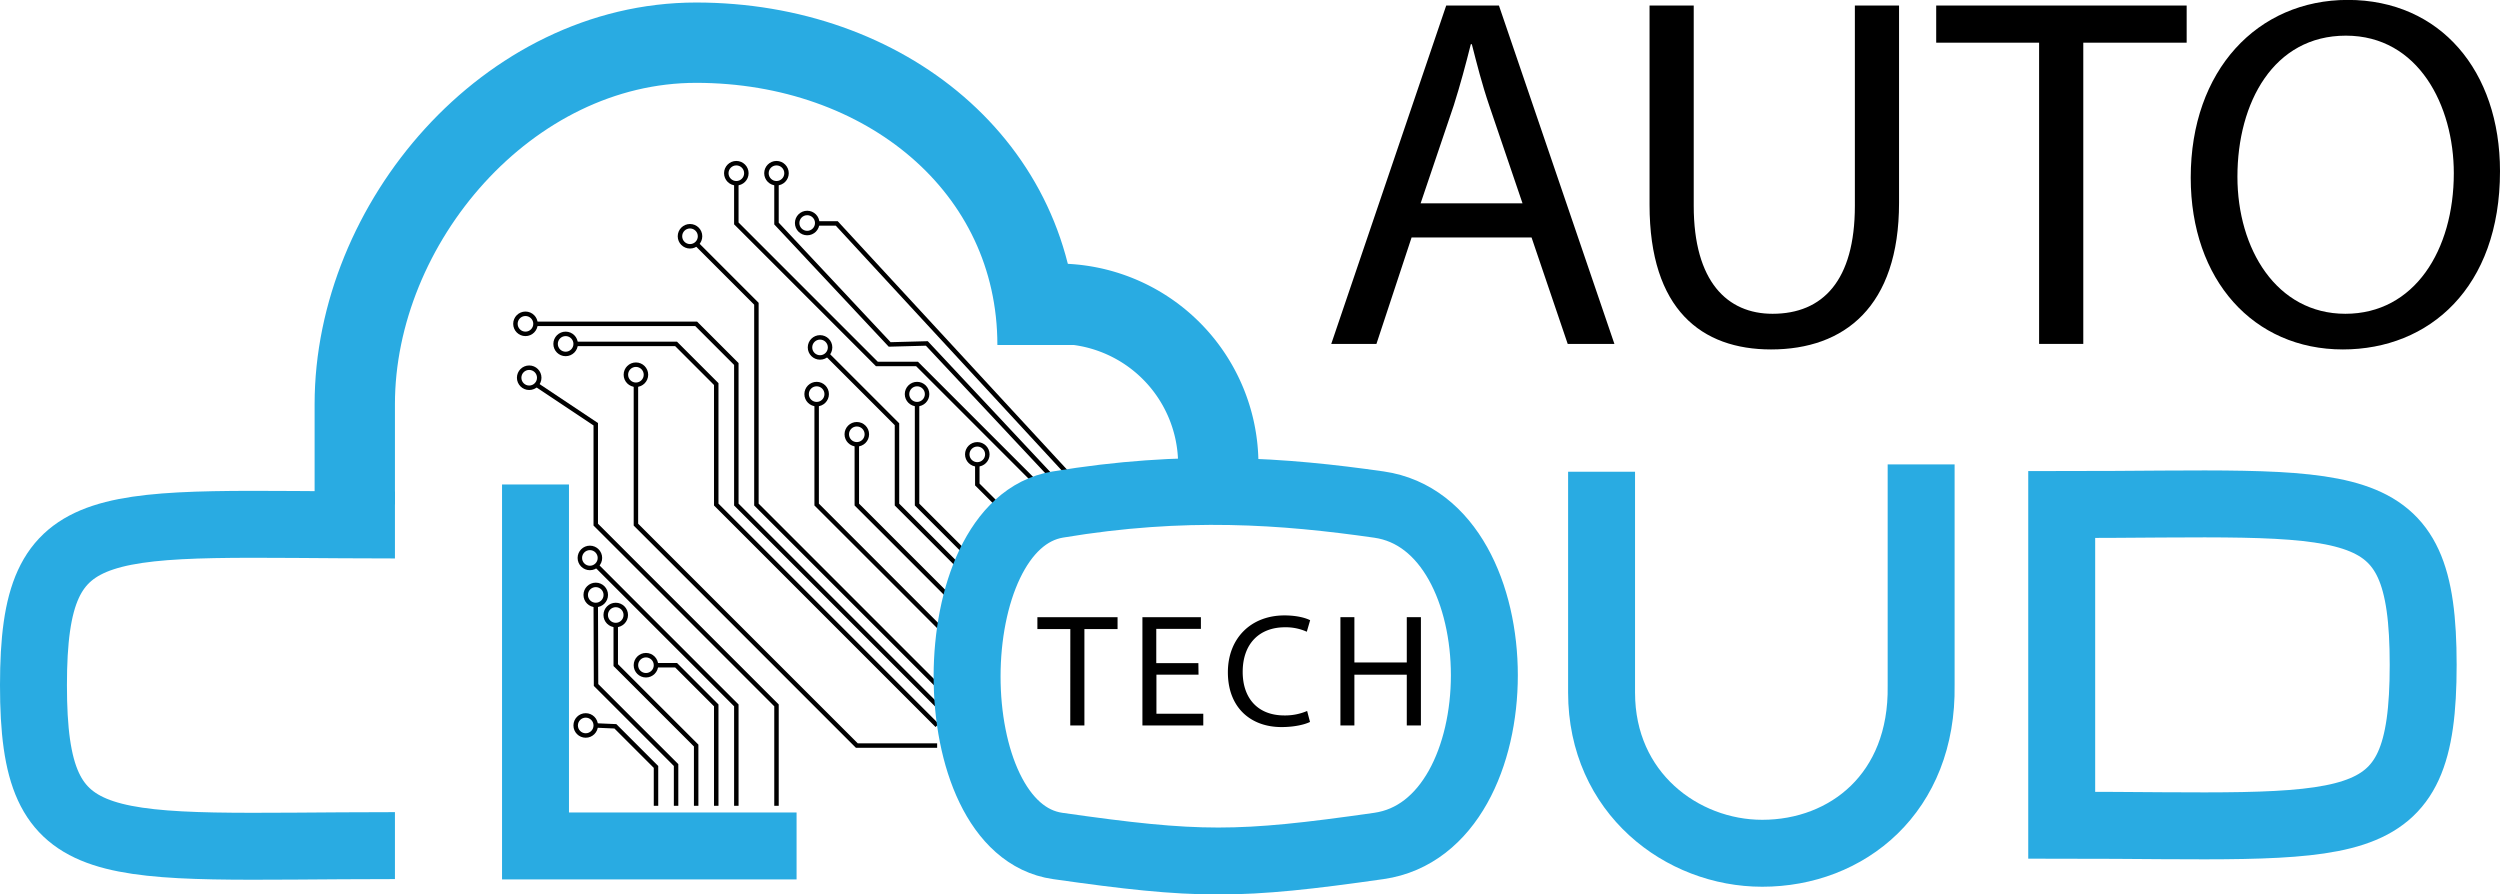 <svg id="Livello_1" data-name="Livello 1" xmlns="http://www.w3.org/2000/svg" viewBox="0 0 1120.43 400.88"><defs><style>.cls-1,.cls-2,.cls-3,.cls-4,.cls-5,.cls-6{fill:none;stroke-miterlimit:10;}.cls-1,.cls-5{stroke:#000;}.cls-1,.cls-6{stroke-width:2px;}.cls-2,.cls-3{stroke:#29abe2;}.cls-2{stroke-width:30px;}.cls-3{stroke-width:36px;}.cls-4,.cls-6{stroke:red;}.cls-4,.cls-5{stroke-width:1.5px;}</style></defs><title>logo-blue</title><polyline class="cls-1" points="312 109.13 339 136.13 339 226.13 424.5 311.63"/><polyline class="cls-1" points="240 145.13 294 145.13 312 145.13 330 163.13 330 226.13 424.5 320.63"/><polyline class="cls-1" points="420 325.13 321 226.13 321 172.13 303 154.13 258 154.13"/><polyline class="cls-1" points="474.56 217.13 415.38 153.92 398.73 154.37 348 100.19 348 82.13"/><path class="cls-2" d="M225,575.85c-132.55,0-162,9-162-71.85s29.45-71.85,162-71.85" transform="translate(-48 -196.87)"/><polyline class="cls-2" points="240 217.13 240 379.13 357 379.13"/><path d="M527.69,478.8H512.93v-5.33h35.93v5.33H534V522h-6.34Z" transform="translate(-48 -196.87)"/><path d="M585.15,499.25H566.28v17.49h21V522H560V473.47h26.21v5.25h-20v15.34h18.87Z" transform="translate(-48 -196.87)"/><path d="M635.11,520.42c-2.3,1.15-6.91,2.3-12.81,2.3-13.68,0-24-8.64-24-24.55,0-15.2,10.3-25.49,25.35-25.49,6,0,9.86,1.29,11.52,2.16L633.67,480a22.82,22.82,0,0,0-9.79-2c-11.38,0-18.94,7.28-18.94,20,0,11.88,6.84,19.51,18.65,19.51a25.16,25.16,0,0,0,10.23-2Z" transform="translate(-48 -196.87)"/><path d="M655,473.47v20.3h23.48v-20.3h6.33V522h-6.33V499.25H655V522h-6.26V473.47Z" transform="translate(-48 -196.87)"/><path class="cls-3" d="M522,333a72,72,0,0,1,72,72" transform="translate(-48 -196.87)"/><path class="cls-3" d="M207,432" transform="translate(-48 -196.87)"/><path class="cls-3" d="M207,423V378c0-81,68.5-162,153-162s153,55.69,153,135.5" transform="translate(-48 -196.87)"/><path class="cls-3" d="M252,405" transform="translate(-48 -196.87)"/><path class="cls-2" d="M909,405v99c.78,48.28-33.06,75.28-71.22,75.28-36,0-72-27-72-72v-99" transform="translate(-48 -196.87)"/><path class="cls-2" d="M972,566.7c132.55,0,162,9,162-71.85S1104.55,423,972,423Z" transform="translate(-48 -196.87)"/><path class="cls-2" d="M1044,621" transform="translate(-48 -196.87)"/><path d="M680.63,303.3,664.88,351H644.63l51.52-151.65h23.63L771.53,351H750.6l-16.2-47.7ZM730.35,288,715.5,244.35c-3.37-9.9-5.62-18.9-7.87-27.68h-.45c-2.25,9-4.73,18.23-7.65,27.45L684.68,288Z" transform="translate(-48 -196.87)"/><path d="M807.08,199.35v89.77c0,34,15.07,48.38,35.32,48.38,22.5,0,36.9-14.85,36.9-48.38V199.35h19.8v88.42c0,46.58-24.52,65.71-57.37,65.71-31.05,0-54.45-17.78-54.45-64.81V199.35Z" transform="translate(-48 -196.87)"/><path d="M961.87,216H915.75V199.35H1028V216H981.67V351h-19.8Z" transform="translate(-48 -196.87)"/><path d="M1168.43,273.6c0,52.2-31.73,79.88-70.43,79.88-40,0-68.18-31.06-68.18-77,0-48.15,29.93-79.65,70.43-79.65C1141.65,196.87,1168.43,228.6,1168.43,273.6Zm-117.68,2.47c0,32.4,17.55,61.43,48.38,61.43,31,0,48.6-28.58,48.6-63,0-30.15-15.75-61.65-48.38-61.65C1067,212.85,1050.75,242.77,1050.75,276.07Z" transform="translate(-48 -196.87)"/><path class="cls-4" d="M504,414" transform="translate(-48 -196.87)"/><path class="cls-4" d="M513,414" transform="translate(-48 -196.87)"/><polyline class="cls-1" points="447 226.13 438 217.13 438 208.13"/><polyline class="cls-1" points="429 253.13 402 226.13 402 190.13 370.5 158.63"/><path class="cls-5" d="M414,342" transform="translate(-48 -196.87)"/><circle class="cls-1" cx="348" cy="77.63" r="4.5"/><circle class="cls-1" cx="361.76" cy="99.95" r="4.5"/><circle class="cls-1" cx="367.52" cy="155.7" r="4.5"/><polyline class="cls-1" points="366 100.13 375 100.13 483 217.13"/><circle class="cls-1" cx="411" cy="176.63" r="4.5"/><circle class="cls-1" cx="384" cy="194.63" r="4.5"/><circle class="cls-1" cx="237.17" cy="169.29" r="4.5"/><circle class="cls-1" cx="289.5" cy="298.13" r="4.5"/><circle class="cls-1" cx="253.5" cy="154.13" r="4.5"/><circle class="cls-1" cx="438" cy="203.63" r="4.5"/><circle class="cls-1" cx="366" cy="176.63" r="4.5"/><circle class="cls-1" cx="275.96" cy="275.63" r="4.5"/><circle class="cls-1" cx="235.5" cy="145.13" r="4.5"/><circle class="cls-1" cx="309.24" cy="105.89" r="4.5"/><circle class="cls-1" cx="330" cy="77.63" r="4.5"/><circle class="cls-1" cx="262.5" cy="325.13" r="4.5"/><polyline class="cls-1" points="330 82.13 330 100.13 393 163.13 411 163.13 465 217.13"/><path class="cls-5" d="M459,423" transform="translate(-48 -196.87)"/><polyline class="cls-1" points="411 181.13 411 226.13 433.5 248.63"/><polyline class="cls-1" points="384 199.13 384 208.13 384 226.13 424.5 266.63"/><polyline class="cls-1" points="366 181.13 366 226.13 424.5 284.63"/><path class="cls-2" d="M666,423c63,9,63,144,0,153s-81,9-144,0c-54.19-7.74-54-144,0-153C578.72,413.55,623.38,416.91,666,423Z" transform="translate(-48 -196.87)"/><path class="cls-4" d="M468,531" transform="translate(-48 -196.87)"/><path class="cls-6" d="M306,387" transform="translate(-48 -196.87)"/><polyline class="cls-1" points="285 172.13 285 235.13 384 334.13 420 334.13"/><path class="cls-4" d="M288,396" transform="translate(-48 -196.87)"/><path class="cls-6" d="M297,378" transform="translate(-48 -196.87)"/><polyline class="cls-1" points="240 172.13 267 190.13 267 235.13 348 316.13 348 361.13"/><polyline class="cls-1" points="267 253.13 330 316.13 330 361.13"/><polyline class="cls-1" points="321 361.13 321 316.13 303 298.13 294 298.13"/><circle class="cls-1" cx="285" cy="167.94" r="4.5"/><circle class="cls-1" cx="264.37" cy="250.05" r="4.5"/><circle class="cls-1" cx="267" cy="266.63" r="4.5"/><path class="cls-1" d="M405,477" transform="translate(-48 -196.87)"/><path class="cls-4" d="M360,558" transform="translate(-48 -196.87)"/><path class="cls-4" d="M351,558" transform="translate(-48 -196.87)"/><path class="cls-4" d="M357.24,558" transform="translate(-48 -196.87)"/><polyline class="cls-1" points="312 361.13 312 334.13 275.96 298.09 275.96 280.13"/><polyline class="cls-1" points="303 361.13 303 342.87 267.13 307 267 270.59"/><path class="cls-4" d="M315,558" transform="translate(-48 -196.87)"/><polyline class="cls-1" points="294 361.13 294 352.51 294 343.72 275.79 325.51 267 325.13"/></svg>